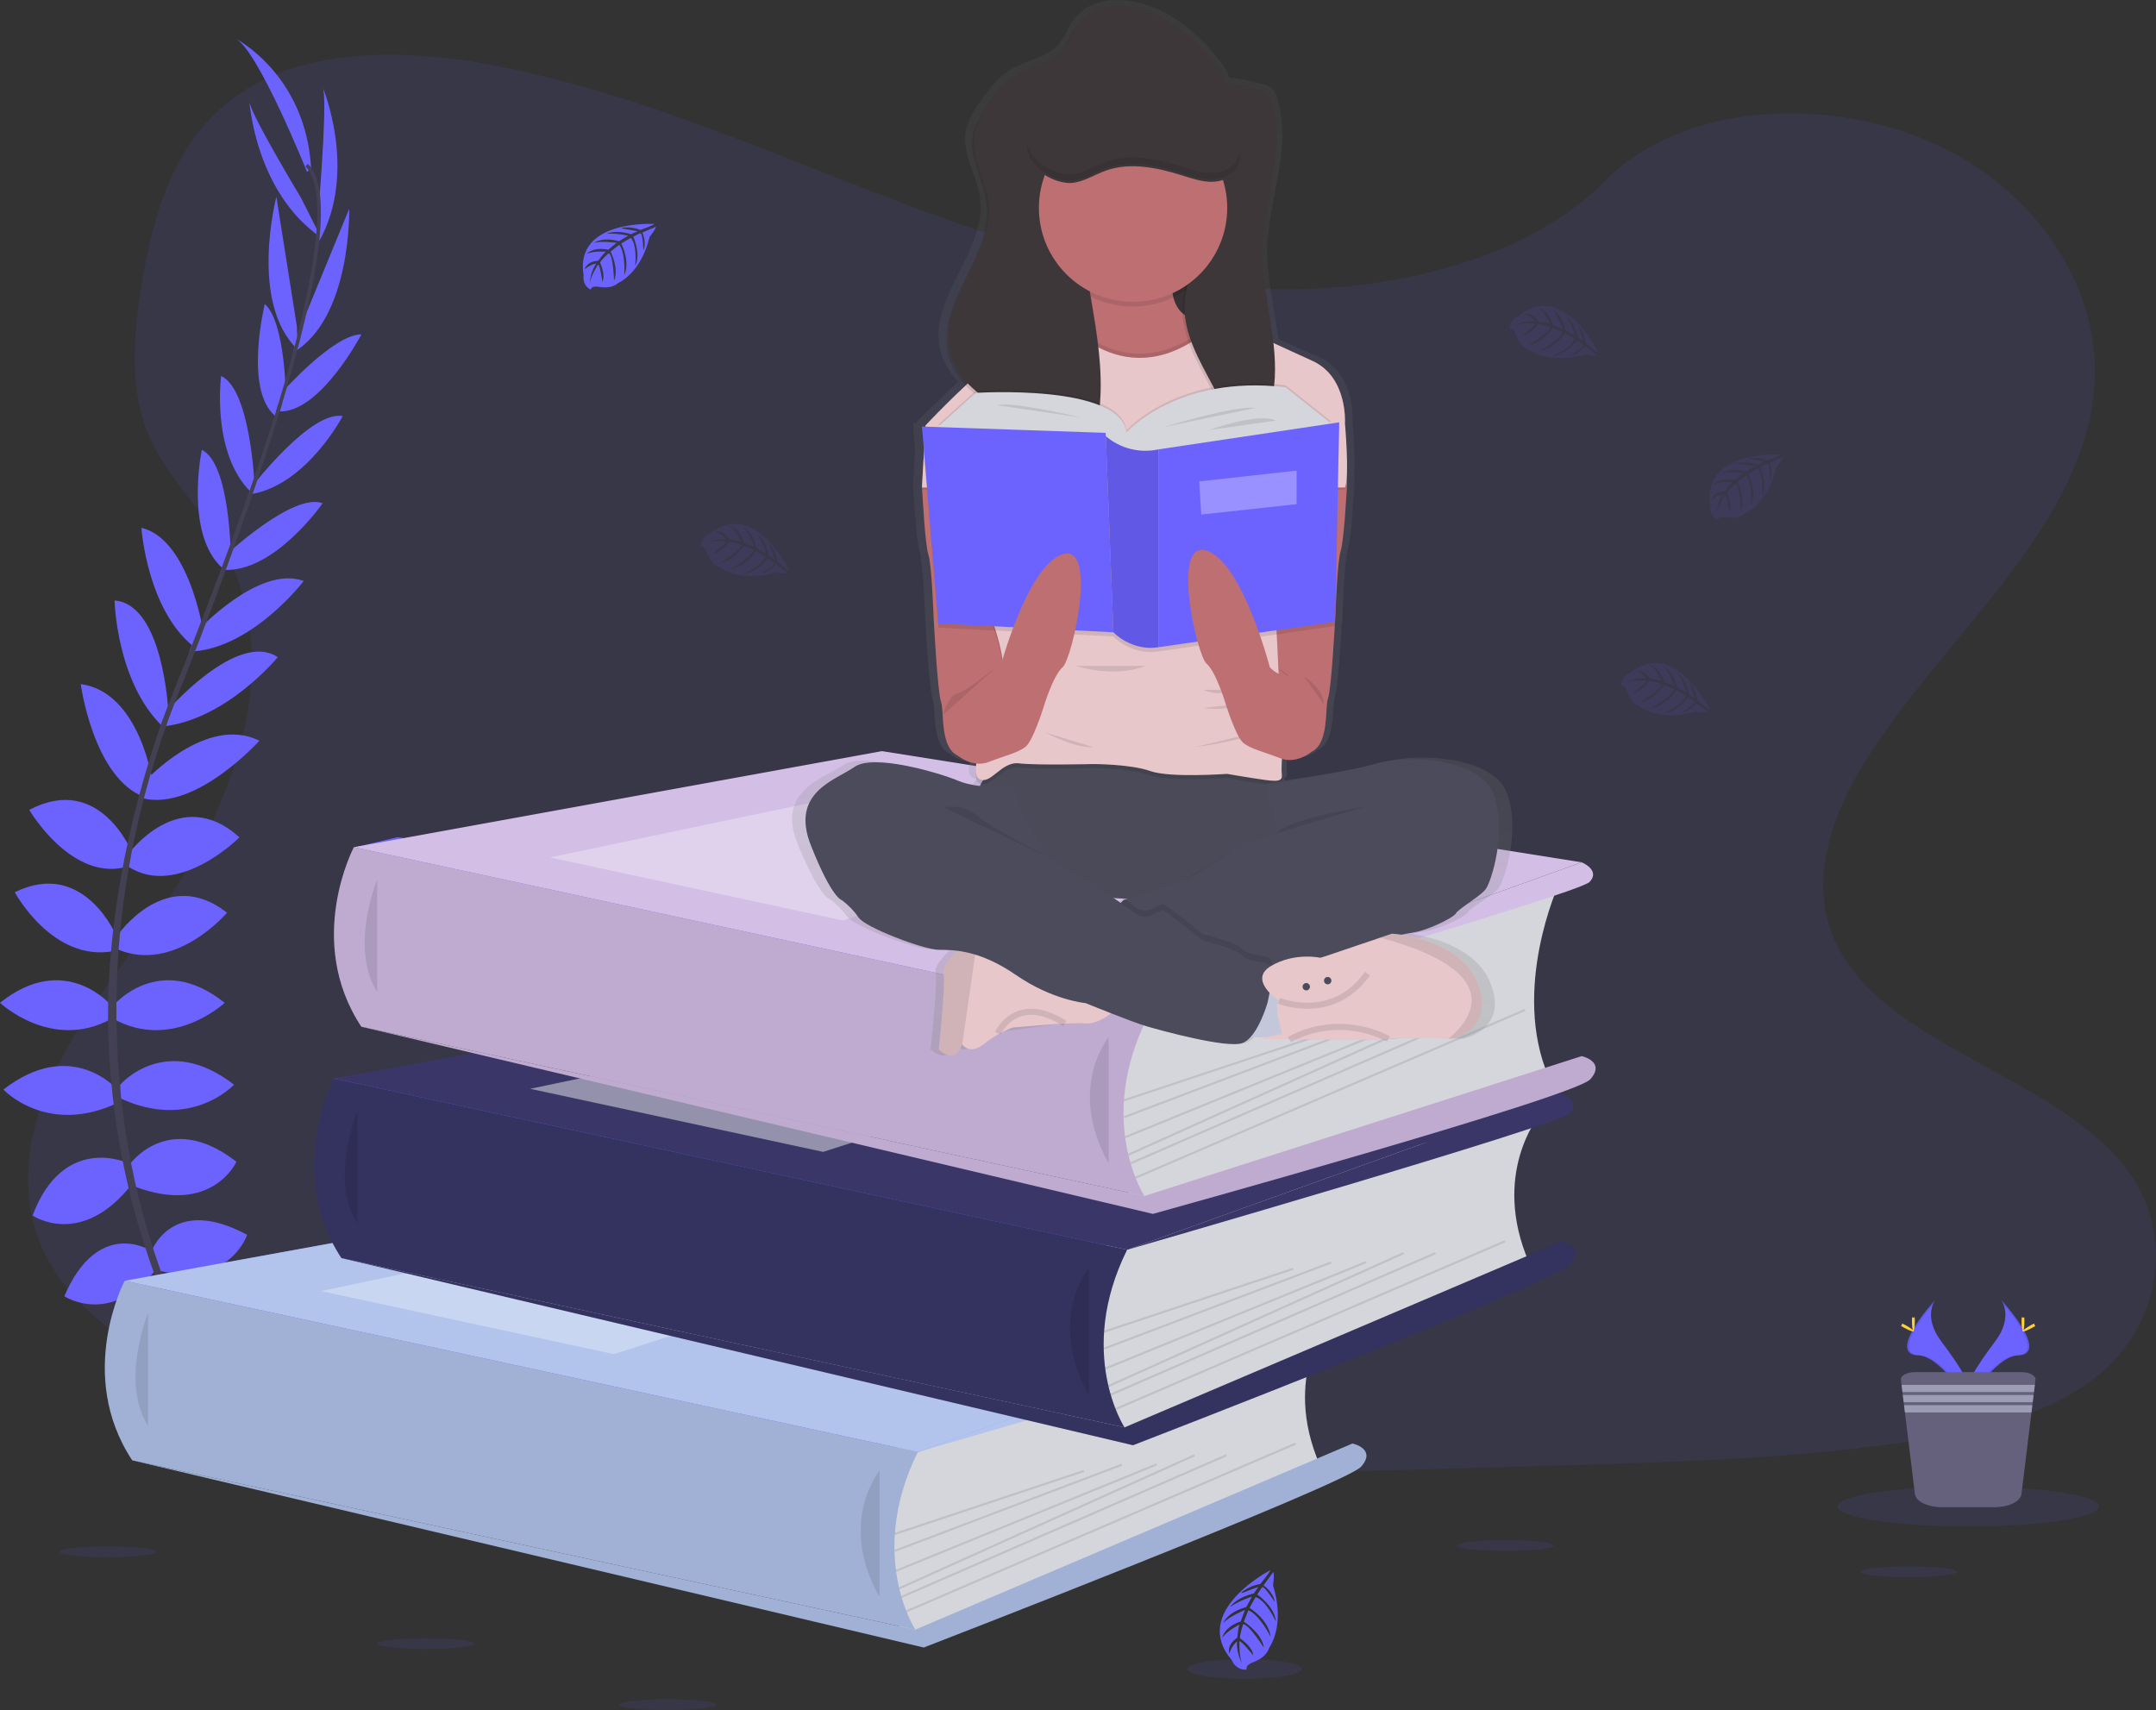 <svg width="353" height="280" viewBox="0 0 353 280" fill="none" xmlns="http://www.w3.org/2000/svg">
<rect x="0" y="0" width="353" height="280" fill="#333333" stroke="none"/>
<g clip-path="url(#clip0)">
<path opacity="0.1" d="M207.022 47.319C184.686 46.544 163.41 39.351 143.096 31.479C122.783 23.608 102.662 14.886 80.861 10.716C66.839 8.033 50.801 7.655 39.506 15.154C28.631 22.385 25.118 34.833 23.23 46.396C21.808 55.094 20.973 64.246 24.869 72.39C27.572 78.044 32.372 82.796 35.689 88.229C47.24 107.071 39.078 130.307 26.56 148.705C20.693 157.337 13.877 165.577 9.349 174.757C4.821 183.937 2.723 194.47 6.685 203.843C10.616 213.14 19.979 220.11 30.119 225.017C50.719 234.985 74.984 237.836 98.662 239.451C151.062 243.029 203.737 241.479 256.274 239.93C275.718 239.355 295.245 238.773 314.371 235.774C324.994 234.107 335.958 231.466 343.672 225.082C353.459 216.98 355.885 203.258 349.328 193.1C338.322 176.059 307.914 171.827 300.211 153.536C295.98 143.471 300.328 132.259 306.478 122.921C319.676 102.894 341.794 85.323 342.961 62.431C343.761 46.706 333.125 30.963 316.683 23.522C299.452 15.695 275.549 16.686 262.842 29.596C249.748 42.897 226.742 48 207.022 47.319Z" fill="#6C63FF"/>
<path d="M150.281 237.764L32.155 237.189L20.417 209.721L61.921 206.715L54.687 176.599L136.777 165.984L58.17 138.719L65.113 137.073L191.513 157.647L184.552 204.646L174.602 230.474L150.281 237.764Z" fill="#6C63FF"/>
<path d="M33.967 225.684C33.967 225.684 41.214 224.528 45.562 229.637C45.562 229.637 42.374 232.144 35.513 228.673L33.967 225.684Z" fill="#6C63FF"/>
<path d="M33.207 225.571C33.207 225.571 28.583 231.249 30.86 237.571C30.86 237.571 34.629 236.066 35.04 228.401L33.207 225.571Z" fill="#6C63FF"/>
<path d="M29.052 216.236C29.052 216.236 31.951 210.93 43.547 218.357C43.547 218.357 42.001 221.924 36.879 221.635C31.758 221.346 30.405 219.032 29.052 216.236Z" fill="#6C63FF"/>
<path d="M28.303 215.854C28.303 215.854 22.288 215.165 21.705 228.904C21.705 228.904 25.518 229.693 28.227 225.347C30.936 221.002 29.825 218.564 28.303 215.854Z" fill="#6C63FF"/>
<path d="M24.8 204.894C24.8 204.894 28.182 195.541 40.455 202.194C40.455 202.194 37.652 210.775 26.056 208.075L24.8 204.894Z" fill="#6C63FF"/>
<path d="M21.032 190.913C21.032 190.913 27.409 181.465 38.715 190.225C38.715 190.225 34.753 199.095 21.998 194.274L21.032 190.913Z" fill="#6C63FF"/>
<path d="M19.678 177.608C19.678 177.608 27.119 168.928 38.315 177.608C38.315 177.608 31.261 185.225 19.678 179.826V177.608Z" fill="#6C63FF"/>
<path d="M18.519 164.685C18.519 164.685 26.056 155.623 36.783 164.203C36.783 164.203 28.279 172.206 18.519 166.807V164.685Z" fill="#6C63FF"/>
<path d="M19.195 153.212C19.195 153.212 27.133 141.546 37.169 149.452C37.169 149.452 28.665 159.479 19.195 155.43V153.212Z" fill="#6C63FF"/>
<path d="M21.032 139.811C21.032 139.811 29.439 128.241 39.199 137.111C39.199 137.111 29.245 147.138 21.032 141.932V139.811Z" fill="#6C63FF"/>
<path d="M23.834 127.831C23.834 127.831 33.787 116.957 42.47 121.289C42.47 121.289 32.099 132.838 23.399 130.717L23.834 127.831Z" fill="#6C63FF"/>
<path d="M27.312 116.475C27.312 116.475 38.798 103.156 45.48 107.605C45.48 107.605 37.017 117.935 26.498 118.968L27.312 116.475Z" fill="#6C63FF"/>
<path d="M32.334 103.304C32.334 103.304 42.387 92.43 49.731 95.13C49.731 95.13 41.131 106.41 30.985 106.699L32.334 103.304Z" fill="#6C63FF"/>
<path d="M36.879 90.984C36.879 90.984 47.992 80.571 52.824 82.403C52.824 82.403 44.803 93.973 36.396 93.298L36.879 90.984Z" fill="#6C63FF"/>
<path d="M41.325 79.607C41.325 79.607 50.891 67.166 56.113 68.13C56.113 68.13 50.311 79.221 41.325 80.871V79.607Z" fill="#6C63FF"/>
<path d="M46.149 64.267C46.149 64.267 54.605 54.732 59.174 54.753C59.174 54.753 52.499 67.493 45.8 67.376L46.149 64.267Z" fill="#6C63FF"/>
<path d="M49.007 54.054L57.175 34.193C57.175 34.193 57.583 52.146 47.968 57.738L49.007 54.054Z" fill="#6C63FF"/>
<path d="M52.323 32.151C52.323 32.151 53.676 15.564 52.806 14.214C52.806 14.214 58.646 28.005 52.268 39.478L52.323 32.151Z" fill="#6C63FF"/>
<path d="M24.483 204.673C24.483 204.673 16.014 199.436 10.53 212.249C10.53 212.249 18.067 217.241 25.48 207.941L24.483 204.673Z" fill="#6C63FF"/>
<path d="M20.759 190.38C20.759 190.38 10.371 185.652 5.332 199.03C5.332 199.03 13.356 204.539 21.704 193.761L20.759 190.38Z" fill="#6C63FF"/>
<path d="M19.195 178.404C19.195 178.404 11.755 169.723 0.559 178.404C0.559 178.404 7.613 186.02 19.195 180.621V178.404Z" fill="#6C63FF"/>
<path d="M18.264 164.685C18.264 164.685 10.726 155.623 0 164.203C0 164.203 8.504 172.206 18.264 166.807V164.685Z" fill="#6C63FF"/>
<path d="M19.195 153.543C19.195 153.543 13.908 140.475 2.416 146.095C2.416 146.095 8.628 157.682 18.726 155.712L19.195 153.543Z" fill="#6C63FF"/>
<path d="M21.697 139.745C21.697 139.745 16.441 126.45 4.787 132.614C4.787 132.614 11.924 144.8 21.18 141.797L21.697 139.745Z" fill="#6C63FF"/>
<path d="M24.955 127.897C24.955 127.897 22.885 113.321 13.221 112.016C13.221 112.016 15.271 127.387 23.654 130.524L24.955 127.897Z" fill="#6C63FF"/>
<path d="M27.558 116.503C27.558 116.503 26.75 98.941 18.761 98.329C18.761 98.329 19.03 111.658 26.657 118.989L27.558 116.503Z" fill="#6C63FF"/>
<path d="M33.162 102.812C33.162 102.812 30.781 88.209 23.154 86.425C23.154 86.425 24.099 100.567 32.406 106.396L33.162 102.812Z" fill="#6C63FF"/>
<path d="M37.783 91.104C37.783 91.104 37.704 75.892 33.045 73.657C33.045 73.657 30.156 87.43 36.434 93.046L37.783 91.104Z" fill="#6C63FF"/>
<path d="M41.68 79.435C41.68 79.435 41.028 63.771 36.203 61.564C36.203 61.564 34.553 73.96 40.959 80.461L41.68 79.435Z" fill="#6C63FF"/>
<path d="M46.822 65.517C46.822 65.517 46.795 52.776 43.35 49.788C43.35 49.788 39.927 63.743 45.024 68.079L46.822 65.517Z" fill="#6C63FF"/>
<path d="M48.603 53.427L45.252 32.223C45.252 32.223 40.7 49.598 48.762 57.256L48.603 53.427Z" fill="#6C63FF"/>
<path d="M49.255 32.35C49.255 32.35 40.655 18.095 40.831 16.511C40.831 16.511 41.745 31.452 52.565 38.893L49.255 32.35Z" fill="#6C63FF"/>
<path d="M50.263 28.139C50.263 28.139 42.146 7.892 38.474 6.253C38.474 6.253 50.07 12.134 50.939 27.561L50.263 28.139Z" fill="#6C63FF"/>
<path d="M45.759 67.497L45.204 67.328C52.054 45.039 53.763 30.828 50.018 27.265L50.415 26.844C54.387 30.605 52.776 44.66 45.759 67.497Z" fill="#444053"/>
<path d="M26.895 119.684L26.074 119.392C26.802 117.35 27.585 115.277 28.407 113.235C35.558 95.453 41.645 78.911 45.549 66.212L46.263 65.868C42.353 78.591 36.372 95.767 29.214 113.572C28.396 115.576 27.616 117.639 26.895 119.684Z" fill="#444053"/>
<path d="M44.179 242.364C44.068 242.244 32.966 229.768 25.225 208.471C20.689 196.003 18.165 182.895 17.746 169.637C17.215 153.064 20.7 134.559 26.671 117.749L27.32 118.507C13.915 156.235 19.24 188.565 26.305 208.034C33.963 229.138 44.941 241.476 45.048 241.6L44.179 242.364Z" fill="#444053"/>
<path d="M217.676 215.878C217.676 215.878 209.852 225.406 216.064 239.809L153.598 266.84L147.603 268.093L144.842 256.041L146.689 240.832V232.52L217.676 215.878Z" fill="#D5D6DB"/>
<path d="M20.417 209.721L106.876 193.995L221.438 212.204L150.282 237.764L20.417 209.721Z" fill="#6C63FF"/>
<path d="M20.417 209.721L106.876 193.995L221.438 212.204L150.282 237.764L20.417 209.721Z" fill="#B2C4EC"/>
<path d="M20.417 209.718C20.417 209.718 12.331 225.003 21.649 239.12L149.86 266.84C149.86 266.84 141.902 254.664 150.271 237.764L20.417 209.718Z" fill="#B2C4EC"/>
<path opacity="0.1" d="M20.417 209.718C20.417 209.718 12.331 225.003 21.649 239.12L149.86 266.84C149.86 266.84 141.902 254.664 150.271 237.764L20.417 209.718Z" fill="black"/>
<path opacity="0.1" d="M24.238 215.017C24.238 215.017 19.616 226.201 24.238 233.439V215.017Z" fill="black"/>
<path d="M149.86 266.84L221.438 236.366C221.438 236.366 225.441 237.227 222.853 240.153C220.264 243.08 151.241 269.766 151.241 269.766L21.649 239.12L149.86 266.84Z" fill="#B2C4EC"/>
<path opacity="0.1" d="M149.86 266.84L221.438 236.366C221.438 236.366 225.441 237.227 222.853 240.153C220.264 243.08 151.241 269.766 151.241 269.766L21.649 239.12L149.86 266.84Z" fill="black"/>
<path opacity="0.1" d="M143.993 240.842C143.993 240.842 137.091 249.106 143.993 261.502V240.842Z" fill="black"/>
<path opacity="0.1" d="M177.41 240.702L146.45 251.008L146.559 251.335L177.519 241.029L177.41 240.702Z" fill="black"/>
<path opacity="0.1" d="M183.611 239.677L146.44 253.78L146.563 254.102L183.734 239.999L183.611 239.677Z" fill="black"/>
<path opacity="0.1" d="M189.306 239.627L146.648 257.049L146.778 257.367L189.437 239.946L189.306 239.627Z" fill="black"/>
<path opacity="0.1" d="M195.499 238.136L147.146 259.929L147.288 260.243L195.641 238.449L195.499 238.136Z" fill="black"/>
<path opacity="0.1" d="M200.702 238.143L147.528 261.332L147.667 261.648L200.84 238.458L200.702 238.143Z" fill="black"/>
<path opacity="0.1" d="M212.082 236.214L148.33 263.687L148.467 264.003L212.219 236.531L212.082 236.214Z" fill="black"/>
<path opacity="0.3" d="M52.537 211.401L113.278 198.661L150.282 205.72L100.509 221.732L52.537 211.401Z" fill="white"/>
<path d="M221.438 212.204C221.438 212.204 224.579 213.467 222.736 215.42C220.893 217.372 150.271 237.764 150.271 237.764L221.438 212.204Z" fill="#B2C4EC"/>
<path d="M251.943 182.76C251.943 182.76 244.122 192.284 250.334 206.691L187.868 233.721L181.873 234.982L179.113 222.93L180.987 207.724V199.401L251.943 182.76Z" fill="#D5D6DB"/>
<path d="M54.687 176.599L141.143 160.877L255.708 179.086L184.551 204.646L54.687 176.599Z" fill="#3A3768"/>
<path d="M54.673 176.599C54.673 176.599 46.584 191.884 55.902 206.002L184.113 233.721C184.113 233.721 176.158 221.535 184.538 204.642L54.673 176.599Z" fill="#3A3768"/>
<path opacity="0.1" d="M54.673 176.599C54.673 176.599 46.584 191.884 55.902 206.002L184.113 233.721C184.113 233.721 176.158 221.535 184.538 204.642L143.993 195.886L54.673 176.599Z" fill="black"/>
<path opacity="0.1" d="M58.504 181.899C58.504 181.899 53.887 193.079 58.504 200.321V181.899Z" fill="black"/>
<path d="M184.127 233.721L255.708 203.248C255.708 203.248 259.708 204.108 257.12 207.035C254.531 209.962 185.508 236.648 185.508 236.648L55.916 206.002L184.127 233.721Z" fill="#3A3768"/>
<path opacity="0.1" d="M184.127 233.721L255.708 203.248C255.708 203.248 259.708 204.108 257.12 207.035C254.531 209.962 185.508 236.648 185.508 236.648L55.916 206.002L184.127 233.721Z" fill="black"/>
<path opacity="0.1" d="M178.26 207.724C178.26 207.724 171.358 215.988 178.26 228.384V207.724Z" fill="black"/>
<path opacity="0.1" d="M211.679 207.588L180.719 217.894L180.828 218.22L211.789 207.914L211.679 207.588Z" fill="black"/>
<path opacity="0.1" d="M217.885 206.561L180.714 220.664L180.837 220.985L218.008 206.883L217.885 206.561Z" fill="black"/>
<path opacity="0.1" d="M223.575 206.506L180.916 223.928L181.047 224.246L223.706 206.825L223.575 206.506Z" fill="black"/>
<path opacity="0.1" d="M229.772 205.015L181.418 226.809L181.56 227.122L229.914 205.329L229.772 205.015Z" fill="black"/>
<path opacity="0.1" d="M234.97 205.018L181.796 228.208L181.934 228.523L235.108 205.334L234.97 205.018Z" fill="black"/>
<path opacity="0.1" d="M246.353 203.09L182.601 230.563L182.737 230.879L246.49 203.406L246.353 203.09Z" fill="black"/>
<path opacity="0.45" d="M86.807 178.283L147.548 165.543L184.552 172.602L134.779 188.613L86.807 178.283Z" fill="white"/>
<path d="M255.708 179.086C255.708 179.086 258.845 180.349 257.006 182.298C255.166 184.247 184.552 204.642 184.552 204.642L255.708 179.086Z" fill="#3A3768"/>
<path d="M255.187 144.872C255.187 144.872 247.363 161.975 253.575 176.379L191.109 195.834L185.128 197.098L182.367 185.046L184.213 169.837V161.514L255.187 144.872Z" fill="#D5D6DB"/>
<path d="M57.942 138.716L144.401 122.99L258.966 141.198L187.806 166.758L57.942 138.716Z" fill="#D3BEE5"/>
<path d="M57.942 138.712C57.942 138.712 49.842 153.997 59.16 168.115L187.371 195.834C187.371 195.834 179.413 183.648 187.792 166.758L57.942 138.712Z" fill="#D3BEE5"/>
<path opacity="0.1" d="M57.942 138.712C57.942 138.712 49.842 153.997 59.16 168.115L187.371 195.834C187.371 195.834 179.413 183.648 187.792 166.758L57.942 138.712Z" fill="black"/>
<path opacity="0.1" d="M61.762 144.012C61.762 144.012 57.141 155.196 61.762 162.433V144.012Z" fill="black"/>
<path d="M187.385 195.834L258.962 172.936C258.962 172.936 262.966 173.797 260.377 176.723C257.789 179.65 188.765 198.761 188.765 198.761L59.174 168.115L187.385 195.834Z" fill="#D3BEE5"/>
<path opacity="0.1" d="M187.385 195.834L258.962 172.936C258.962 172.936 262.966 173.797 260.377 176.723C257.789 179.65 188.765 198.761 188.765 198.761L59.174 168.115L187.385 195.834Z" fill="black"/>
<path opacity="0.1" d="M181.518 169.837C181.518 169.837 174.615 178.101 181.518 190.497V169.837Z" fill="black"/>
<path opacity="0.1" d="M214.938 169.7L183.978 180.006L184.087 180.332L215.047 170.027L214.938 169.7Z" fill="black"/>
<path opacity="0.1" d="M221.142 168.675L183.97 182.777L184.093 183.099L221.264 168.996L221.142 168.675Z" fill="black"/>
<path opacity="0.1" d="M226.828 168.622L184.17 186.043L184.3 186.362L226.959 168.941L226.828 168.622Z" fill="black"/>
<path opacity="0.1" d="M233.03 167.128L184.676 188.921L184.818 189.235L233.172 167.442L233.03 167.128Z" fill="black"/>
<path opacity="0.1" d="M238.23 167.134L185.056 190.323L185.194 190.639L238.368 167.449L238.23 167.134Z" fill="black"/>
<path opacity="0.1" d="M249.612 165.208L185.859 192.681L185.996 192.997L249.749 165.524L249.612 165.208Z" fill="black"/>
<path opacity="0.3" d="M90.062 140.396L150.802 127.656L187.806 134.714L138.033 150.726L90.062 140.396Z" fill="white"/>
<path d="M258.962 141.198C258.962 141.198 262.103 142.462 260.26 144.414C258.417 146.367 187.806 166.758 187.806 166.758L258.962 141.198Z" fill="#D3BEE5"/>
<path d="M107.131 36.672C107.131 36.672 94.017 35.883 95.549 45.063C95.549 45.063 95.242 46.685 96.716 47.422C96.716 47.422 96.74 46.733 98.062 46.971C98.534 47.052 99.013 47.075 99.491 47.04C100.134 46.996 100.746 46.744 101.233 46.324C101.233 46.324 104.923 44.801 106.358 38.782C106.358 38.782 107.421 37.471 107.394 37.133L105.171 38.077C105.171 38.077 105.927 39.671 105.333 40.997C105.333 40.997 105.261 38.135 104.833 38.201C104.747 38.201 103.684 38.755 103.684 38.755C103.684 38.755 104.985 41.534 104.001 43.552C104.001 43.552 104.374 40.129 103.277 38.955L101.717 39.864C101.717 39.864 103.239 42.732 102.207 45.074C102.207 45.074 102.472 41.482 101.389 40.084L99.974 41.186C99.974 41.186 101.406 44.013 100.533 45.955C100.533 45.955 100.419 41.775 99.67 41.458C99.67 41.458 98.431 42.546 98.245 42.994C98.245 42.994 99.225 45.06 98.614 46.131C98.614 46.131 98.245 43.345 97.924 43.331C97.924 43.331 96.692 45.177 96.564 46.43C96.624 45.262 96.989 44.129 97.624 43.145C96.913 43.279 96.258 43.618 95.739 44.12C95.739 44.12 95.929 42.815 97.931 42.701C97.931 42.701 98.949 41.3 99.221 41.217C99.221 41.217 97.23 41.048 96.026 41.582C96.026 41.582 97.089 40.353 99.584 40.893L100.964 39.757C100.964 39.757 98.348 39.413 97.237 39.795C97.237 39.795 98.517 38.707 101.34 39.499L102.862 38.593C102.862 38.593 100.629 38.114 99.301 38.287C99.301 38.287 100.702 37.533 103.308 38.349L104.391 37.863C104.391 37.863 102.759 37.543 102.279 37.491C101.799 37.44 101.775 37.309 101.775 37.309C102.811 37.139 103.874 37.258 104.847 37.653C104.847 37.653 107.176 36.816 107.131 36.672Z" fill="#6C63FF"/>
<path opacity="0.1" d="M291.631 74.404C291.631 74.404 278.517 73.615 280.049 82.796C280.049 82.796 279.742 84.417 281.216 85.154C281.216 85.154 281.24 84.466 282.562 84.703C283.033 84.782 283.513 84.805 283.99 84.772C284.628 84.725 285.233 84.474 285.716 84.056C285.716 84.056 289.409 82.534 290.841 76.515C290.841 76.515 291.904 75.203 291.876 74.865L289.661 75.809C289.661 75.809 290.416 77.403 289.823 78.729C289.823 78.729 289.75 75.868 289.326 75.933C289.24 75.933 288.173 76.487 288.173 76.487C288.173 76.487 289.474 79.266 288.494 81.284C288.494 81.284 288.867 77.861 287.766 76.687L286.206 77.596C286.206 77.596 287.728 80.464 286.696 82.806C286.696 82.806 286.962 79.214 285.878 77.816L284.467 78.918C284.467 78.918 285.895 81.745 285.022 83.687C285.022 83.687 284.908 79.507 284.159 79.19C284.159 79.19 282.924 80.278 282.734 80.726C282.734 80.726 283.714 82.792 283.107 83.863C283.107 83.863 282.734 81.077 282.417 81.064C282.417 81.064 281.185 82.909 281.057 84.162C281.117 82.993 281.483 81.861 282.12 80.878C281.409 81.012 280.753 81.351 280.232 81.852C280.232 81.852 280.425 80.547 282.423 80.433C282.423 80.433 283.442 79.032 283.714 78.946C283.714 78.946 281.726 78.781 280.518 79.314C280.518 79.314 281.581 78.085 284.077 78.626L285.457 77.489C285.457 77.489 282.838 77.145 281.73 77.527C281.73 77.527 283.007 76.439 285.833 77.231L287.352 76.326C287.352 76.326 285.119 75.847 283.79 76.019C283.79 76.019 285.191 75.265 287.797 76.081L288.884 75.596C288.884 75.596 287.248 75.275 286.769 75.224C286.289 75.172 286.265 75.041 286.265 75.041C287.301 74.869 288.364 74.988 289.336 75.385C289.336 75.385 291.673 74.549 291.631 74.404Z" fill="#6C63FF"/>
<path opacity="0.1" d="M129.219 93.384C129.219 93.384 123.504 81.563 116.229 87.389C116.229 87.389 114.658 87.912 114.734 89.555C114.734 89.555 115.338 89.242 115.77 90.509C115.931 90.957 116.144 91.384 116.405 91.783C116.758 92.323 117.278 92.734 117.885 92.953C117.885 92.953 121.015 95.426 126.983 93.739C126.983 93.739 128.65 94.024 128.922 93.825L127.017 92.354C127.017 92.354 125.982 93.79 124.539 93.918C124.539 93.918 127.01 92.461 126.744 92.124C126.689 92.055 125.709 91.39 125.709 91.39C125.709 91.39 123.911 93.88 121.668 94.007C121.668 94.007 124.843 92.664 125.333 91.132L123.78 90.216C123.78 90.216 122.009 92.943 119.459 93.184C119.459 93.184 122.731 91.666 123.424 90.04L121.775 89.352C121.775 89.352 119.997 91.975 117.871 92.165C117.871 92.165 121.474 90.027 121.385 89.217C121.385 89.217 119.828 88.673 119.345 88.725C119.345 88.725 118.027 90.581 116.784 90.581C116.784 90.581 119.038 88.897 118.9 88.625C118.9 88.625 116.684 88.453 115.518 88.969C116.569 88.448 117.739 88.211 118.91 88.281C118.445 87.728 117.829 87.322 117.136 87.114C117.136 87.114 118.372 86.645 119.445 88.329C119.445 88.329 121.171 88.532 121.374 88.728C121.374 88.728 120.55 86.917 119.497 86.129C119.497 86.129 121.091 86.449 121.82 88.883L123.493 89.544C123.493 89.544 122.531 87.093 121.644 86.318C121.644 86.318 123.217 86.9 123.904 89.761L125.436 90.643C125.436 90.643 124.77 88.463 123.97 87.392C123.97 87.392 125.312 88.246 125.868 90.912L126.824 91.621C126.824 91.621 126.306 90.04 126.134 89.6C125.961 89.159 126.047 89.069 126.047 89.069C126.704 89.887 127.12 90.87 127.248 91.91C127.248 91.91 129.095 93.487 129.219 93.384Z" fill="#6C63FF"/>
<path opacity="0.1" d="M261.668 57.704C261.668 57.704 255.956 45.883 248.678 51.709C248.678 51.709 247.111 52.232 247.183 53.875C247.183 53.875 247.791 53.565 248.219 54.829C248.38 55.278 248.594 55.707 248.857 56.106C249.209 56.645 249.728 57.055 250.334 57.273C250.334 57.273 253.468 59.746 259.432 58.062C259.432 58.062 261.098 58.344 261.375 58.145L259.48 56.671C259.48 56.671 258.445 58.11 257.005 58.237C257.005 58.237 259.473 56.778 259.207 56.44C259.152 56.371 258.172 55.707 258.172 55.707C258.172 55.707 256.377 58.196 254.131 58.324C254.131 58.324 257.309 56.981 257.799 55.452L256.222 54.543C256.222 54.543 254.455 57.267 251.901 57.511C251.901 57.511 255.173 55.989 255.87 54.364L254.217 53.675C254.217 53.675 252.439 56.302 250.317 56.488C250.317 56.488 253.917 54.35 253.827 53.544C253.827 53.544 252.274 52.997 251.791 53.052C251.791 53.052 250.472 54.904 249.226 54.904C249.226 54.904 251.484 53.221 251.345 52.949C251.345 52.949 249.13 52.776 247.96 53.293C249.011 52.771 250.181 52.534 251.352 52.604C250.889 52.051 250.274 51.645 249.582 51.437C249.582 51.437 250.817 50.969 251.891 52.652C251.891 52.652 253.616 52.859 253.82 53.055C253.82 53.055 252.995 51.241 251.939 50.452C251.939 50.452 253.534 50.776 254.262 53.224L255.939 53.885C255.939 53.885 254.976 51.43 254.089 50.655C254.089 50.655 255.663 51.237 256.346 54.099L257.882 54.98C257.882 54.98 257.212 52.804 256.412 51.73C256.412 51.73 257.758 52.584 258.31 55.249L259.266 55.958C259.266 55.958 258.752 54.377 258.576 53.937C258.4 53.496 258.489 53.41 258.489 53.41C259.144 54.228 259.559 55.212 259.687 56.251C259.687 56.251 261.561 57.814 261.668 57.704Z" fill="#6C63FF"/>
<path opacity="0.1" d="M279.921 116.175C279.921 116.175 274.21 104.351 266.921 110.177C266.921 110.177 265.354 110.7 265.427 112.343C265.427 112.343 266.034 112.033 266.462 113.297C266.622 113.746 266.835 114.175 267.097 114.574C267.449 115.113 267.967 115.523 268.574 115.742C268.574 115.742 271.708 118.217 277.675 116.53C277.675 116.53 279.338 116.816 279.614 116.613L277.709 115.142C277.709 115.142 276.674 116.582 275.231 116.709C275.231 116.709 277.699 115.249 277.433 114.912C277.378 114.843 276.398 114.178 276.398 114.178C276.398 114.178 274.603 116.668 272.356 116.799C272.356 116.799 275.535 115.452 276.025 113.923L274.469 113.008C274.469 113.008 272.702 115.735 270.148 115.976C270.148 115.976 273.419 114.454 274.117 112.828L272.463 112.14C272.463 112.14 270.686 114.764 268.564 114.953C268.564 114.953 272.167 112.815 272.077 112.006C272.077 112.006 270.52 111.458 270.037 111.513C270.037 111.513 268.719 113.366 267.473 113.366C267.473 113.366 269.73 111.682 269.592 111.41C269.592 111.41 267.376 111.238 266.206 111.754C267.259 111.233 268.43 110.996 269.602 111.065C269.139 110.511 268.522 110.105 267.829 109.898C267.829 109.898 269.064 109.426 270.137 111.114C270.137 111.114 271.863 111.317 272.067 111.513C272.067 111.513 271.242 109.702 270.189 108.91C270.189 108.91 271.784 109.234 272.512 111.682L274.186 112.343C274.186 112.343 273.223 109.888 272.336 109.117C272.336 109.117 273.91 109.695 274.593 112.56L276.129 113.438C276.129 113.438 275.459 111.262 274.658 110.187C274.658 110.187 276.004 111.041 276.56 113.71L277.516 114.399C277.516 114.399 276.998 112.818 276.826 112.377C276.653 111.937 276.739 111.851 276.739 111.851C277.396 112.668 277.81 113.652 277.937 114.691C277.937 114.691 279.814 116.279 279.921 116.175Z" fill="#6C63FF"/>
<path opacity="0.1" d="M69.697 270.014C74.078 270.014 77.631 269.618 77.631 269.129C77.631 268.641 74.078 268.244 69.697 268.244C65.314 268.244 61.762 268.641 61.762 269.129C61.762 269.618 65.314 270.014 69.697 270.014Z" fill="#6C63FF"/>
<path opacity="0.1" d="M17.684 254.974C22.066 254.974 25.618 254.577 25.618 254.089C25.618 253.6 22.066 253.204 17.684 253.204C13.302 253.204 9.75 253.6 9.75 254.089C9.75 254.577 13.302 254.974 17.684 254.974Z" fill="#6C63FF"/>
<path opacity="0.1" d="M109.343 280.003C113.725 280.003 117.278 279.607 117.278 279.119C117.278 278.63 113.725 278.234 109.343 278.234C104.961 278.234 101.409 278.63 101.409 279.119C101.409 279.607 104.961 280.003 109.343 280.003Z" fill="#6C63FF"/>
<path opacity="0.1" d="M312.514 258.245C316.896 258.245 320.449 257.849 320.449 257.36C320.449 256.871 316.896 256.475 312.514 256.475C308.132 256.475 304.58 256.871 304.58 257.36C304.58 257.849 308.132 258.245 312.514 258.245Z" fill="#6C63FF"/>
<path opacity="0.1" d="M246.49 253.951C250.872 253.951 254.424 253.555 254.424 253.066C254.424 252.577 250.872 252.181 246.49 252.181C242.108 252.181 238.556 252.577 238.556 253.066C238.556 253.555 242.108 253.951 246.49 253.951Z" fill="#6C63FF"/>
<path opacity="0.1" d="M203.778 274.894C208.961 274.894 213.162 274.174 213.162 273.285C213.162 272.397 208.961 271.677 203.778 271.677C198.596 271.677 194.394 272.397 194.394 273.285C194.394 274.174 198.596 274.894 203.778 274.894Z" fill="#6C63FF"/>
<path d="M207.964 257.122C207.964 257.122 194.898 263.858 201.649 271.791C201.649 271.791 202.284 273.513 204.12 273.392C204.12 273.392 203.754 272.724 205.155 272.19C205.654 271.998 206.127 271.747 206.567 271.443C207.16 271.034 207.603 270.443 207.83 269.759C207.83 269.759 210.501 266.192 208.43 259.591C208.43 259.591 208.699 257.725 208.465 257.422L206.877 259.595C206.877 259.595 208.516 260.693 208.706 262.308C208.706 262.308 206.981 259.598 206.636 259.898C206.56 259.96 205.849 261.086 205.849 261.086C205.849 261.086 208.692 263.011 208.903 265.51C208.903 265.51 207.302 262.008 205.573 261.509L204.582 263.272C204.582 263.272 207.688 265.159 208.033 267.996C208.033 267.996 206.228 264.398 204.385 263.672L203.657 265.534C203.657 265.534 206.653 267.435 206.929 269.797C206.929 269.797 204.423 265.848 203.523 265.972C203.523 265.972 202.957 267.721 203.033 268.262C203.033 268.262 205.148 269.673 205.186 271.061C205.186 271.061 203.233 268.599 202.932 268.761C202.932 268.761 202.808 271.237 203.409 272.524C203.409 272.524 202.373 270.686 202.542 268.761C201.937 269.295 201.502 269.994 201.29 270.772C201.29 270.772 200.727 269.412 202.58 268.158C202.58 268.158 202.756 266.233 202.97 265.996C202.97 265.996 200.965 266.974 200.113 268.172C200.113 268.172 200.427 266.385 203.146 265.497L203.837 263.61C203.837 263.61 201.117 264.76 200.279 265.772C200.279 265.772 200.882 263.999 204.051 263.148L204.989 261.427C204.989 261.427 202.574 262.239 201.393 263.148C201.393 263.148 202.308 261.623 205.279 260.92L206.042 259.836C206.042 259.836 204.289 260.459 203.799 260.683C203.309 260.907 203.212 260.796 203.212 260.796C204.108 260.04 205.196 259.547 206.356 259.371C206.356 259.371 208.085 257.239 207.964 257.122Z" fill="#6C63FF"/>
<path d="M246.745 129.914C244.488 123.796 232.064 123.221 226.673 124.78C222.842 125.893 214.767 127.146 210.453 127.776L210.173 127.511C210.732 127.346 210.746 126.939 210.677 126.337C210.637 125.543 210.648 124.747 210.712 123.954C213.355 124.773 215.709 122.835 215.709 122.835C218.815 121.458 217.98 115.562 218.573 113.951C219.018 112.746 219.498 105.646 219.712 102.106H219.757L219.781 100.918C219.812 100.405 219.826 100.105 219.826 100.105C219.826 100.105 220.13 91.449 220.723 89.696C221.276 88.085 221.724 79.965 221.793 78.677C221.793 78.567 221.793 78.508 221.793 78.508L221.748 77.758C221.779 77.21 221.793 76.601 221.79 75.96C221.79 73.016 221.483 69.308 221.445 68.709C221.445 68.623 221.445 68.519 221.445 68.395C221.469 67.139 221.31 60.844 215.943 58.465C213.966 57.583 211.588 56.533 209.286 55.51C208.693 50.397 207.336 45.311 207.454 40.16C207.454 39.385 207.523 38.61 207.599 37.839C207.599 38.063 207.574 38.29 207.571 38.528C207.571 39.027 207.571 39.53 207.571 40.029C207.775 33.587 210.215 27.11 209.987 20.805C209.966 21.421 209.921 22.041 209.863 22.661C209.982 20.528 209.758 18.39 209.2 16.328C208.993 15.602 208.713 14.851 208.116 14.366C207.552 13.975 206.905 13.719 206.225 13.618C204.592 13.201 202.933 12.893 201.259 12.696C201.004 11.919 200.627 11.188 200.141 10.53C196.641 5.737 191.457 1.233 185.328 0.2C182.253 -0.317 178.716 0.114 176.624 2.307C176.406 2.5 176.201 2.707 176.01 2.927C174.885 4.266 174.402 6.026 173.249 7.362C173.173 7.451 173.087 7.534 173.004 7.62C170.747 9.635 167.23 10.055 164.721 11.862C164.279 12.187 163.865 12.547 163.482 12.94C162.471 13.94 161.565 15.039 160.776 16.222C159.648 17.806 158.488 19.455 158.129 21.345C157.408 25.133 159.993 28.724 160.473 32.536C161.543 41.066 152.083 48.634 153.874 57.05C154.352 59.117 155.407 61.007 156.918 62.5C153.229 65.834 150.088 69.067 150.088 69.067V69.26H149.505L149.564 69.948H149.505L149.826 73.684L149.505 79.125C149.505 79.125 149.505 79.183 149.505 79.294V79.321V79.469C149.505 79.469 149.505 79.528 149.505 79.638H149.526C149.633 81.632 150.057 88.801 150.561 90.312C151.155 92.065 151.455 100.722 151.455 100.722C151.455 100.722 152.111 112.956 152.711 114.574C153.312 116.193 152.459 122.07 155.576 123.458C156.487 124.156 157.567 124.602 158.706 124.753C158.547 126.041 158.647 126.974 159.161 127.266C159.381 127.396 159.631 127.467 159.886 127.473C159.675 127.786 159.487 128.114 159.323 128.454C158.087 128.326 156.871 128.04 155.707 127.604C152.359 126.227 141.25 123.128 138.023 125.307C134.796 127.487 127.031 129.463 130.617 138.237C134.202 147.011 135.873 147.231 135.873 147.231C136.976 148.03 137.945 149.001 138.741 150.106C139.817 151.721 149.85 155.416 152.359 155.416C153.425 155.4 154.492 155.452 155.551 155.574C155.551 155.574 152.828 157.957 153.191 159.341C153.553 160.726 152.362 171.806 152.362 171.806C152.362 171.806 155.123 174.582 156.304 170.942L156.345 170.997C156.566 171.297 157.76 172.65 160.007 170.942C160.926 170.246 161.903 169.629 162.927 169.096L173.805 167.561C174.939 167.49 176.076 167.482 177.211 167.536C178.937 167.678 180.631 166.658 181.697 165.87C183.951 166.724 186.484 167.657 187.689 167.998C190.132 168.687 201.362 171.693 203.989 170.753C204.535 170.536 205.02 170.191 205.404 169.747L207.909 169.826L206.736 170.06C206.736 170.06 209.02 170.098 212.126 170.14L211.995 170.215L215.892 170.181C221.593 170.233 227.998 170.25 228.841 170.06C230.159 169.768 237.009 169.974 239.028 170.06H239.591C239.591 170.06 247.118 168.563 244.012 160.942C241.624 155.089 234.283 153.388 231.025 152.919C231.943 152.737 232.733 152.596 233.258 152.513C235.532 152.169 239.95 150.103 240.309 149.397C240.668 148.691 244.371 146.642 245.327 145.475C246.283 144.308 249.013 136.033 246.745 129.914ZM184.4 147.038L184.03 147.159L183.782 147.241L183.306 147.71C182.926 147.455 182.519 147.186 182.094 146.911C182.843 146.956 183.613 147 184.4 147.038Z" fill="url(#paint0_linear)"/>
<path d="M206.404 110.731C206.404 110.731 211.685 124.505 214.687 123.128C217.69 121.75 216.875 115.897 217.448 114.292C218.021 112.687 218.656 100.518 218.656 100.518C218.656 100.518 218.946 91.91 219.519 90.168C220.05 88.567 220.482 80.492 220.554 79.221C220.554 79.111 220.554 79.053 220.554 79.053L219.985 69.067L216.761 68.264L209.286 71.019L208.251 76.918L207.847 79.221L207.674 80.203L206.404 110.731Z" fill="#BE6F72"/>
<path opacity="0.1" d="M208.144 108.424C208.144 108.424 213.183 112.539 214.701 112.901C216.22 113.262 217.151 116.472 217.151 116.472" fill="black"/>
<path d="M165.111 111.334C165.111 111.334 159.831 125.107 156.828 123.73C153.826 122.353 154.64 116.499 154.067 114.894C153.495 113.29 152.86 101.121 152.86 101.121C152.86 101.121 152.57 92.513 151.997 90.77C151.465 89.169 151.034 81.094 150.961 79.824C150.961 79.714 150.961 79.655 150.961 79.655L151.534 69.669L154.758 68.867L162.233 71.622L163.268 77.52L163.672 79.824L163.845 80.805L165.111 111.334Z" fill="#BE6F72"/>
<path d="M199.495 37.626H187.709V55.955H199.495V37.626Z" fill="#3E373A"/>
<path opacity="0.1" d="M199.495 37.626H187.709V55.955H199.495V37.626Z" fill="black"/>
<path d="M163.04 125.052C163.04 125.052 159.013 129.47 160.507 130.273C162.002 131.075 171.668 146.112 171.668 146.112C171.668 146.112 203.419 150.013 209.407 144.16C215.395 138.306 215.274 127.848 215.274 127.848C215.274 127.848 210.463 128.881 209.938 128.32C209.414 127.759 206.532 125.052 206.532 125.052C206.532 125.052 165.801 122.587 163.04 125.052Z" fill="#4B4B5B"/>
<path opacity="0.02" d="M163.04 125.052C163.04 125.052 159.013 129.47 160.507 130.273C162.002 131.075 171.668 146.112 171.668 146.112C171.668 146.112 203.419 150.013 209.407 144.16C215.395 138.306 215.274 127.848 215.274 127.848C215.274 127.848 210.463 128.881 209.938 128.32C209.414 127.759 206.532 125.052 206.532 125.052C206.532 125.052 165.801 122.587 163.04 125.052Z" fill="black"/>
<path d="M220.199 69.212L209.845 77.475L206.715 77.703L205.566 77.785L186.263 79.197L166.247 77.737L163.268 77.52L159.472 77.245L151.534 69.669C151.534 69.669 157.153 63.664 162.074 59.611C164.014 58.01 165.846 56.715 167.182 56.206L167.41 56.127C168.25 55.8 169 55.278 169.598 54.605C173.484 50.607 177.076 40.742 177.076 40.742C177.076 40.742 194.218 31.906 192.148 43.496C190.077 55.087 199.854 52.222 199.854 52.222L203.078 53.689L204.351 54.271L207.599 55.755L214.925 59.109C220.675 61.75 220.199 69.212 220.199 69.212Z" fill="#BE6F72"/>
<path opacity="0.1" d="M185.459 50.18C193.973 50.18 200.876 43.294 200.876 34.799C200.876 26.304 193.973 19.417 185.459 19.417C176.945 19.417 170.043 26.304 170.043 34.799C170.043 43.294 176.945 50.18 185.459 50.18Z" fill="black"/>
<path opacity="0.1" d="M220.223 80.168H150.961C150.961 80.058 150.961 79.999 150.961 79.999L151.534 70.014C151.534 70.014 157.153 64.009 162.074 59.956L205.559 58.234L207.581 56.106L214.908 59.46C220.661 62.097 220.199 69.559 220.199 69.559C220.199 69.559 220.986 78.206 220.223 80.168Z" fill="black"/>
<path d="M220.223 79.824H150.961C150.961 79.714 150.961 79.655 150.961 79.655L151.534 69.669C151.534 69.669 157.153 63.664 162.074 59.611L205.559 57.89L207.581 55.762L214.908 59.116C220.661 61.753 220.199 69.215 220.199 69.215C220.199 69.215 220.986 77.861 220.223 79.824Z" fill="#E7C7CA"/>
<path opacity="0.1" d="M174.357 51.822C174.357 51.822 185.283 65.713 199.837 51.537C214.39 37.36 201.448 83.157 201.448 83.157L170.043 86.876L174.357 51.822Z" fill="black"/>
<path d="M174.357 52.511C174.357 52.511 185.283 66.402 199.837 52.225C214.39 38.049 201.448 83.846 201.448 83.846L170.043 87.565L174.357 52.511Z" fill="#E7C7CA"/>
<path opacity="0.1" d="M204.334 54.949L205.49 72.541L206.729 78.395L207.675 82.871C207.675 82.871 210.09 117.305 209.4 119.027C208.71 120.748 209.745 122.126 209.89 123.042C210.035 123.957 209.745 126.258 209.859 127.291C209.973 128.324 209.859 128.782 207.216 128.413C204.572 128.045 200.886 127.404 200.886 127.404C200.886 127.404 191.568 128.093 188.348 126.946C185.128 125.8 179.03 125.796 179.03 125.796C179.03 125.796 169.825 126.027 166.837 125.683C163.848 125.338 162.233 129.357 160.28 128.207C158.326 127.056 162.578 115.928 163.958 112.711C165.339 109.495 162.119 101.348 162.119 101.348L166.26 78.426L167.182 73.23V56.895L167.41 56.815C168.25 56.489 169 55.967 169.598 55.293L170.633 71.732L203.074 72.882V54.381" fill="black"/>
<path d="M204.334 54.26L205.49 71.853L206.729 77.706L207.675 82.183C207.675 82.183 210.09 116.616 209.4 118.338C208.71 120.06 209.745 121.437 209.89 122.353C210.035 123.269 209.745 125.569 209.859 126.602C209.973 127.635 209.859 128.093 207.216 127.724C204.572 127.356 200.886 126.716 200.886 126.716C200.886 126.716 191.568 127.404 188.348 126.258C185.128 125.111 179.03 125.107 179.03 125.107C179.03 125.107 169.825 125.338 166.837 124.994C163.848 124.65 162.233 128.668 160.28 127.518C158.326 126.368 162.578 115.239 163.958 112.023C165.339 108.807 162.119 100.66 162.119 100.66L166.26 77.737L167.182 72.541V56.206L167.41 56.127C168.25 55.8 169 55.278 169.598 54.605L170.633 71.043L203.074 72.193V53.692" fill="#E7C7CA"/>
<path opacity="0.1" d="M208.064 17.547C207.868 16.828 207.595 16.081 207.029 15.598C206.489 15.211 205.864 14.956 205.207 14.855C203.633 14.442 202.032 14.136 200.417 13.939C200.186 13.174 199.836 12.45 199.381 11.793C195.999 7.028 190.995 2.534 185.107 1.519C182.025 0.985 178.453 1.463 176.479 3.888C175.396 5.22 174.93 6.987 173.836 8.295C171.727 10.836 167.92 11.15 165.263 13.116C163.845 14.149 162.816 15.647 161.812 17.1C160.725 18.673 159.606 20.312 159.261 22.192C158.571 25.949 161.059 29.53 161.518 33.321C162.554 41.802 153.443 49.326 155.165 57.693C156.169 62.573 160.687 66.009 165.36 67.751C167.006 68.368 168.887 68.981 169.656 70.558C170.001 71.246 170.06 72.042 170.385 72.737C171.475 75.058 175.061 75.148 176.987 73.457C178.912 71.766 179.52 69.032 179.748 66.481C180.672 55.338 176.2 44.33 176.721 33.16C176.876 29.782 177.829 25.949 180.862 24.42C184.945 22.354 189.856 25.798 194.349 25.14C196.476 30.302 196.927 35.999 195.64 41.431C194.926 44.402 193.69 47.284 193.601 50.349C193.466 55.014 195.989 59.277 198.17 63.403C198.638 64.174 198.951 65.029 199.091 65.92C199.126 66.823 198.957 67.723 198.598 68.554C197.366 71.863 195.24 74.934 194.998 78.457C194.928 78.868 195.02 79.291 195.257 79.635C195.5 79.864 195.814 80.005 196.148 80.034C199.875 80.671 203.098 77.376 204.917 74.067C206.945 70.412 208.126 66.35 208.375 62.18C208.751 55.169 206.232 48.272 206.387 41.255C206.567 33.277 210.18 25.243 208.064 17.547Z" fill="black"/>
<path d="M208.409 17.203C208.213 16.483 207.94 15.736 207.374 15.254C206.834 14.867 206.209 14.612 205.552 14.51C203.978 14.097 202.377 13.791 200.762 13.594C200.531 12.83 200.181 12.106 199.726 11.449C196.344 6.684 191.34 2.19 185.452 1.174C182.37 0.64 178.798 1.119 176.824 3.543C175.741 4.876 175.275 6.642 174.181 7.951C172.072 10.492 168.265 10.805 165.608 12.771C164.189 13.804 163.161 15.302 162.157 16.755C161.07 18.329 159.951 19.968 159.606 21.848C158.916 25.605 161.404 29.186 161.863 32.977C162.899 41.458 153.788 48.982 155.51 57.349C156.514 62.228 161.032 65.665 165.705 67.407C167.351 68.023 169.232 68.636 170.001 70.213C170.346 70.902 170.405 71.698 170.729 72.393C171.82 74.714 175.406 74.803 177.332 73.113C179.257 71.422 179.865 68.688 180.092 66.137C181.017 54.994 176.545 43.985 177.066 32.815C177.221 29.437 178.174 25.605 181.207 24.076C185.29 22.01 190.201 25.453 194.694 24.796C196.821 29.958 197.272 35.655 195.985 41.086C195.271 44.058 194.035 46.94 193.945 50.004C193.811 54.67 196.334 58.933 198.515 63.058C198.983 63.83 199.296 64.684 199.436 65.575C199.471 66.479 199.302 67.379 198.943 68.21C197.711 71.519 195.585 74.59 195.343 78.113C195.272 78.524 195.365 78.946 195.602 79.29C195.845 79.52 196.159 79.66 196.492 79.69C200.22 80.327 203.443 77.031 205.262 73.722C207.29 70.067 208.471 66.006 208.72 61.836C209.096 54.825 206.577 47.928 206.732 40.91C206.912 32.932 210.525 24.899 208.409 17.203Z" fill="#3E373A"/>
<path d="M200.786 169.665L214.477 170.102L212.513 159.971L202.025 160.967L200.786 169.665Z" fill="#C3C7D9"/>
<path d="M243.208 145.654C242.286 146.801 238.721 148.867 238.376 149.555C238.031 150.244 233.776 152.31 231.588 152.654C229.4 152.999 222.501 154.493 221.234 155.295C220.327 155.874 213.041 157.706 208.254 158.722C206.958 159.028 205.646 159.263 204.323 159.427C202.253 159.541 179.592 151.852 179.592 151.852L183.961 147.376L184.203 147.293C185.439 146.876 191.147 144.952 194.315 144.036C197.884 143.003 202.025 138.757 202.025 138.757C202.025 138.757 208.12 136.691 208.927 136.46C209.735 136.23 206.857 128.427 206.857 128.427C206.857 128.427 220.085 126.595 225.262 125.042C230.438 123.489 242.404 124.064 244.588 130.149C246.773 136.233 244.143 144.507 243.208 145.654Z" fill="#4B4B5B"/>
<path d="M182.926 165.05C182.926 165.05 180.283 167.805 177.635 167.578C174.988 167.351 165.732 168.267 165.732 168.267C164.055 168.934 162.484 169.842 161.07 170.963C158.906 172.664 157.757 171.307 157.543 171.018L157.505 170.963C156.352 174.582 153.708 171.824 153.708 171.824C153.708 171.824 154.858 160.805 154.506 159.427C154.154 158.05 156.78 155.684 156.78 155.684L159.886 154.896L167.755 152.885L179.03 156.786L182.926 165.05Z" fill="#E7C7CA"/>
<path opacity="0.1" d="M159.872 154.896L157.543 171.018L157.505 170.963C156.352 174.582 153.708 171.824 153.708 171.824C153.708 171.824 154.858 160.805 154.506 159.427C154.154 158.05 156.78 155.684 156.78 155.684L159.872 154.896Z" fill="black"/>
<path opacity="0.1" d="M176.155 109.037C176.155 109.037 182.25 111.103 187.544 109.037H176.155Z" fill="black"/>
<path opacity="0.1" d="M196.962 112.942C196.962 112.942 199.492 114.202 201.448 112.942H196.962Z" fill="black"/>
<path opacity="0.1" d="M196.962 115.931C196.962 115.931 201.217 116.499 202.025 115.352L196.962 115.931Z" fill="black"/>
<path opacity="0.1" d="M195.582 122.353C195.582 122.353 203.574 121.32 205.559 119.942L195.582 122.353Z" fill="black"/>
<path opacity="0.1" d="M171.192 119.942C171.192 119.942 175.679 122.466 179.016 122.353L171.192 119.942Z" fill="black"/>
<path opacity="0.1" d="M208.251 158.722C206.954 159.028 205.642 159.263 204.32 159.427C202.249 159.541 179.589 151.852 179.589 151.852L183.958 147.376L184.199 147.293C184.89 147.779 185.456 148.195 185.859 148.512C187.761 150.006 189.597 148.054 190.287 148.054C190.978 148.054 196.958 152.988 196.958 152.988C196.958 152.988 202.48 154.252 203.402 155.399C204.323 156.545 207.543 156.318 208.116 157.12C208.289 157.368 208.309 157.978 208.251 158.722Z" fill="black"/>
<path d="M165.732 128.895C165.732 128.895 160.148 129.215 156.928 127.862C153.708 126.509 143.01 123.386 139.904 125.579C136.798 127.773 129.319 129.711 132.77 138.437C136.221 147.162 137.833 147.389 137.833 147.389C138.901 148.188 139.833 149.153 140.594 150.247C141.629 151.855 151.293 155.526 153.708 155.526C156.124 155.526 160.38 155.526 166.36 159.658C172.341 163.79 177.749 164.252 177.749 164.252C177.749 164.252 185.342 167.351 187.706 168.039C190.07 168.728 200.872 171.71 203.405 170.794C205.939 169.878 207.547 164.135 207.547 164.135C207.547 164.135 208.696 158.969 208.12 158.167C207.543 157.365 204.323 157.592 203.405 156.445C202.487 155.299 196.962 154.035 196.962 154.035C196.962 154.035 190.995 149.097 190.305 149.097C189.614 149.097 187.778 151.046 185.877 149.555C182.089 146.756 178.109 144.225 173.967 141.98C169.598 139.683 165.732 128.895 165.732 128.895Z" fill="#4B4B5B"/>
<path opacity="0.1" d="M154.506 132.225C155.5 132.022 156.528 132.051 157.509 132.31C158.49 132.569 159.398 133.05 160.162 133.716C162.923 136.013 172.214 140.623 172.214 140.623" fill="black"/>
<path opacity="0.1" d="M223.536 132.08C223.536 132.08 211.226 133.94 208.927 136.464L223.536 132.08Z" fill="black"/>
<path d="M237.686 170.102H237.144C235.197 170.033 228.602 169.826 227.332 170.102C225.838 170.446 206.049 170.102 206.049 170.102L209.918 169.3C209.918 169.3 208.482 164.279 209.393 163.862C209.393 163.862 204.216 160.46 208.12 158.164C212.023 155.867 216.23 156.835 216.23 156.835L226.028 153.522L227.909 152.885C227.909 152.885 238.952 153.46 241.941 161.035C244.93 168.611 237.686 170.102 237.686 170.102Z" fill="#E7C7CA"/>
<path opacity="0.1" d="M237.686 170.102H237.144C240.357 167.457 247.625 159.407 226.028 153.539L227.909 152.902C227.909 152.902 238.952 153.477 241.941 161.053C244.93 168.628 237.686 170.102 237.686 170.102Z" fill="black"/>
<path d="M217.383 161.177C217.716 161.177 217.987 160.907 217.987 160.574C217.987 160.241 217.716 159.971 217.383 159.971C217.049 159.971 216.779 160.241 216.779 160.574C216.779 160.907 217.049 161.177 217.383 161.177Z" fill="#4B4B5B"/>
<path d="M213.873 162.172C214.206 162.172 214.477 161.902 214.477 161.569C214.477 161.236 214.206 160.967 213.873 160.967C213.539 160.967 213.269 161.236 213.269 161.569C213.269 161.902 213.539 162.172 213.873 162.172Z" fill="#4B4B5B"/>
<g opacity="0.1">
<path opacity="0.1" d="M196.772 34.23C196.906 30.443 196.231 26.671 194.791 23.163C190.305 23.831 185.39 20.378 181.304 22.444C178.281 23.973 177.332 27.805 177.163 31.183C177.121 32.075 177.114 32.967 177.132 33.858C177.132 33.542 177.132 33.221 177.163 32.905C177.321 29.527 178.271 25.694 181.304 24.166C185.39 22.099 190.298 25.543 194.791 24.885C196.01 27.856 196.682 31.022 196.772 34.23Z" fill="black"/>
<path opacity="0.1" d="M162.005 33.6C162.064 32.85 162.049 32.096 161.96 31.348C161.594 28.318 159.934 25.422 159.634 22.468C159.248 26.032 161.522 29.454 161.96 33.07C162.005 33.256 162.005 33.421 162.005 33.6Z" fill="black"/>
<path opacity="0.1" d="M180.189 64.501C179.975 67.056 179.371 69.787 177.428 71.481C175.485 73.175 171.906 73.082 170.826 70.761C170.481 70.072 170.429 69.27 170.095 68.581C169.328 67.004 167.444 66.391 165.798 65.775C161.122 64.029 156.611 60.61 155.607 55.717C155.517 55.274 155.456 54.825 155.424 54.374C155.339 55.399 155.4 56.431 155.607 57.439C156.611 62.318 161.128 65.751 165.798 67.497C167.444 68.113 169.328 68.726 170.095 70.303C170.44 70.992 170.498 71.787 170.826 72.483C171.913 74.803 175.499 74.893 177.428 73.202C179.358 71.512 179.958 68.778 180.189 66.223C180.294 64.878 180.33 63.529 180.296 62.18C180.296 62.962 180.251 63.733 180.189 64.501Z" fill="black"/>
<path opacity="0.1" d="M206.846 39.278C206.846 39.778 206.846 40.273 206.846 40.769C207.039 34.365 209.393 27.926 209.162 21.655C208.982 27.454 206.977 33.383 206.846 39.278Z" fill="black"/>
<path opacity="0.1" d="M199.44 65.186C199.525 64.778 199.552 64.359 199.519 63.943C199.38 63.052 199.067 62.197 198.598 61.426C196.603 57.638 194.329 53.761 194.06 49.557C194.06 49.736 194.035 49.901 194.032 50.094C193.894 54.756 196.417 59.023 198.598 63.148C198.969 63.787 199.252 64.472 199.44 65.186Z" fill="black"/>
<path opacity="0.1" d="M208.831 60.204C208.573 64.375 207.383 68.437 205.348 72.09C203.526 75.399 200.306 78.695 196.576 78.058C196.241 78.029 195.927 77.886 195.685 77.655C195.615 77.576 195.56 77.485 195.523 77.386C195.481 77.655 195.447 77.927 195.426 78.202C195.355 78.612 195.448 79.034 195.685 79.376C195.927 79.608 196.241 79.75 196.576 79.779C200.306 80.416 203.526 77.121 205.348 73.812C207.383 70.158 208.573 66.097 208.831 61.925C208.872 61.12 208.876 60.317 208.851 59.515C208.844 59.746 208.844 59.973 208.831 60.204Z" fill="black"/>
</g>
<path opacity="0.1" d="M209.393 163.862C209.393 163.862 218.128 167.519 223.888 159.427" stroke="black" stroke-miterlimit="10"/>
<path opacity="0.1" d="M211.112 170.253C211.112 170.253 218.245 165.625 227.332 170.102" stroke="black" stroke-miterlimit="10"/>
<path opacity="0.1" d="M163.361 169.203C163.361 169.203 166.357 162.461 174.357 167.602" stroke="black" stroke-miterlimit="10"/>
<path opacity="0.1" d="M153.65 69.497L159.758 63.988C159.758 63.988 183.444 62.438 184.424 70.472C184.424 70.472 192.821 60.947 210.48 63.069L217.952 69.005L197.3 78.047L177.232 84.992L162.45 78.391L153.65 69.497Z" fill="black"/>
<path d="M153.65 69.842L159.758 64.332C159.758 64.332 183.444 62.783 184.424 70.816C184.424 70.816 192.821 61.292 210.48 63.413L217.952 69.349L197.3 78.391L177.232 85.337L162.45 78.736L153.65 69.842Z" fill="#D5D6DB"/>
<path opacity="0.1" d="M150.948 70.53L153.65 102.784L182.295 104.22L181.052 72.104L181.028 71.563L150.948 70.53Z" fill="black"/>
<path d="M150.948 69.842L153.65 102.096L182.295 103.531L181.052 71.415L181.028 70.875L150.948 69.842Z" fill="#6C63FF"/>
<path opacity="0.1" d="M219.264 69.842L189.715 74.263V106.661L218.591 102.498L219.264 69.842Z" fill="black"/>
<path d="M219.264 69.153L189.715 73.574V105.973L218.591 101.81L219.264 69.153Z" fill="#6C63FF"/>
<path opacity="0.3" d="M212.296 77.059L196.334 78.829L196.683 84.255L212.285 82.555L212.296 77.059Z" fill="white"/>
<path d="M155.203 119.367L156.828 123.73C156.828 123.73 159.244 125.796 161.888 124.763C164.531 123.73 166.837 123.217 167.986 122.212C169.135 121.206 170.747 116.155 170.747 116.155C170.747 116.155 172.359 110.645 173.967 109.268C175.575 107.891 179.834 88.914 173.967 90.77C168.1 92.626 163.613 109.843 163.613 109.843C163.613 109.843 162.578 111.103 161.084 111.22C159.589 111.338 156.597 110.99 156.021 112.253C155.444 113.517 153.477 116.843 155.203 119.367Z" fill="#BE6F72"/>
<path opacity="0.1" d="M189.714 74.259C188.202 74.6 186.63 74.582 185.125 74.207C183.62 73.833 182.224 73.113 181.049 72.104L182.294 104.217C182.294 104.217 185.228 107.385 189.714 106.661V74.259Z" fill="black"/>
<path d="M189.714 73.571C188.202 73.911 186.63 73.893 185.125 73.519C183.62 73.144 182.224 72.424 181.049 71.415L182.294 103.528C182.294 103.528 185.228 106.696 189.714 105.973V73.571Z" fill="#6C63FF"/>
<path opacity="0.1" d="M189.714 73.571C188.202 73.911 186.63 73.893 185.125 73.519C183.62 73.144 182.224 72.424 181.049 71.415L182.294 103.528C182.294 103.528 185.228 106.696 189.714 105.973V73.571Z" fill="black"/>
<path opacity="0.1" d="M190.405 69.952C190.405 69.952 202.425 66.285 205.559 66.801L190.405 69.952Z" fill="black"/>
<path opacity="0.1" d="M176.959 68.351C176.959 68.351 165.308 65.596 163.361 66.378L176.959 68.351Z" fill="black"/>
<path opacity="0.1" d="M197.983 70.41C197.983 70.41 206.021 67.469 208.927 68.867L197.983 70.41Z" fill="black"/>
<path opacity="0.1" d="M193.935 144.177C195.181 143.244 196.507 142.422 197.897 141.722C199.968 140.727 203.764 138.144 203.764 138.144" fill="black"/>
<path opacity="0.1" d="M163.361 109.037C163.361 109.037 158.319 113.152 156.804 113.514C155.289 113.875 154.354 117.084 154.354 117.084" fill="black"/>
<path d="M216.299 118.754L214.691 123.128C214.691 123.128 212.275 125.194 209.628 124.161C206.981 123.128 204.682 122.615 203.53 121.609C202.377 120.604 200.769 115.552 200.769 115.552C200.769 115.552 199.161 110.043 197.549 108.665C195.937 107.288 191.682 88.312 197.549 90.168C203.416 92.024 207.902 109.241 207.902 109.241C207.902 109.241 208.938 110.501 210.432 110.618C211.927 110.735 214.919 110.387 215.495 111.651C216.071 112.915 218.025 116.241 216.299 118.754Z" fill="#BE6F72"/>
<path opacity="0.1" d="M213.479 110.711C213.479 110.711 216.775 112.825 216.761 115.352L213.479 110.711Z" fill="black"/>
<path d="M185.515 49.426C194.029 49.426 200.931 42.539 200.931 34.044C200.931 25.549 194.029 18.663 185.515 18.663C177 18.663 170.098 25.549 170.098 34.044C170.098 42.539 177 49.426 185.515 49.426Z" fill="#BE6F72"/>
<path d="M175.834 29.916C177.704 29.623 179.344 28.538 181.131 27.915C185.131 26.514 189.556 27.474 193.604 28.738C195.157 29.224 196.734 29.771 198.363 29.771C199.992 29.771 201.721 29.107 202.553 27.705C203.319 26.417 203.171 24.744 202.525 23.391C201.88 22.038 200.8 20.949 199.709 19.923C196.12 16.542 191.668 13.381 186.743 13.725C184.762 13.866 182.867 14.572 181.045 15.354C178.751 16.34 176.517 17.463 174.357 18.715C172.697 19.675 169.622 20.96 168.666 22.716C166.492 26.672 172.452 30.446 175.834 29.916Z" fill="#3E373A"/>
<path opacity="0.1" d="M202.553 26.259C201.721 27.66 199.992 28.325 198.363 28.325C196.734 28.325 195.157 27.798 193.6 27.313C189.552 26.049 185.131 25.085 181.128 26.49C179.344 27.113 177.701 28.211 175.83 28.487C173.104 28.914 168.714 26.545 168.238 23.532C167.703 27.013 172.793 29.995 175.83 29.52C177.701 29.227 179.344 28.143 181.128 27.523C185.131 26.118 189.552 27.082 193.6 28.346C195.157 28.831 196.731 29.379 198.363 29.358C199.995 29.337 201.721 28.697 202.553 27.292C202.984 26.528 203.154 25.644 203.036 24.775C202.982 25.298 202.817 25.804 202.553 26.259Z" fill="black"/>
<path d="M327.662 212.872C327.662 212.872 329.708 215.54 326.716 219.573C323.724 223.605 321.26 227.007 322.254 229.52C322.254 229.52 326.768 222.035 330.44 221.928C334.112 221.821 331.696 217.372 327.662 212.872Z" fill="#6C63FF"/>
<path opacity="0.1" d="M327.661 212.872C327.84 213.13 327.98 213.411 328.079 213.708C331.661 217.909 333.573 221.831 330.126 221.928C326.916 222.021 323.068 227.747 322.146 229.19C322.176 229.306 322.212 229.421 322.253 229.534C322.253 229.534 326.768 222.048 330.44 221.942C334.112 221.835 331.696 217.372 327.661 212.872Z" fill="black"/>
<path d="M331.458 216.274C331.458 217.214 331.351 217.975 331.223 217.975C331.095 217.975 330.985 217.214 330.985 216.274C330.985 215.334 331.116 215.778 331.247 215.778C331.378 215.778 331.458 215.334 331.458 216.274Z" fill="#FFD037"/>
<path d="M332.766 217.396C331.941 217.844 331.22 218.116 331.158 218.002C331.096 217.889 331.713 217.431 332.538 216.969C333.363 216.508 333.039 216.845 333.101 216.969C333.163 217.093 333.594 216.945 332.766 217.396Z" fill="#FFD037"/>
<path d="M316.845 212.872C316.845 212.872 314.799 215.54 317.791 219.573C320.783 223.605 323.247 227.007 322.25 229.52C322.25 229.52 317.739 222.035 314.064 221.928C310.388 221.821 312.821 217.372 316.845 212.872Z" fill="#6C63FF"/>
<path opacity="0.1" d="M316.845 212.872C316.667 213.13 316.527 213.411 316.428 213.708C312.846 217.909 310.934 221.831 314.381 221.928C317.587 222.021 321.439 227.747 322.36 229.19C322.332 229.307 322.295 229.422 322.25 229.534C322.25 229.534 317.739 222.048 314.064 221.942C310.388 221.835 312.821 217.372 316.845 212.872Z" fill="black"/>
<path d="M313.042 216.274C313.042 217.214 313.146 217.975 313.277 217.975C313.408 217.975 313.515 217.214 313.515 216.274C313.515 215.334 313.38 215.778 313.253 215.778C313.125 215.778 313.042 215.334 313.042 216.274Z" fill="#FFD037"/>
<path d="M311.738 217.396C312.562 217.844 313.284 218.116 313.346 218.002C313.408 217.889 312.79 217.431 311.965 216.969C311.141 216.508 311.465 216.845 311.403 216.969C311.341 217.093 310.909 216.945 311.738 217.396Z" fill="#FFD037"/>
<path opacity="0.1" d="M322.253 249.946C334.071 249.946 343.651 248.48 343.651 246.672C343.651 244.863 334.071 243.397 322.253 243.397C310.436 243.397 300.856 244.863 300.856 246.672C300.856 248.48 310.436 249.946 322.253 249.946Z" fill="#6C63FF"/>
<path d="M333.266 225.922L333.162 226.755L333.018 227.933L332.959 228.425L332.814 229.603L332.752 230.095L332.61 231.27L330.971 244.664C330.826 245.859 328.869 246.792 326.505 246.792H317.998C315.634 246.792 313.681 245.859 313.532 244.664L311.893 231.27L311.748 230.095L311.689 229.603L311.544 228.425L311.482 227.933L311.341 226.755L311.237 225.922C311.158 225.233 312.214 224.676 313.553 224.676H330.954C332.289 224.676 333.349 225.244 333.266 225.922Z" fill="#65617D"/>
<path d="M333.163 226.755L333.021 227.933H311.486L311.341 226.755H333.163Z" fill="#9D9CB5"/>
<path d="M332.959 228.425L332.817 229.603H311.689L311.544 228.425H332.959Z" fill="#9D9CB5"/>
<path d="M332.755 230.095L332.61 231.273H311.893L311.751 230.095H332.755Z" fill="#9D9CB5"/>
</g>
<defs>
<linearGradient id="paint0_linear" x1="188.655" y1="172.829" x2="188.655" y2="-1.96091e-06" gradientUnits="userSpaceOnUse">
<stop stop-color="#808080" stop-opacity="0.25"/>
<stop offset="0.54" stop-color="#808080" stop-opacity="0.12"/>
<stop offset="1" stop-color="#808080" stop-opacity="0.1"/>
</linearGradient>
<clipPath id="clip0">
<rect width="353" height="280" fill="white"/>
</clipPath>
</defs>
</svg>
